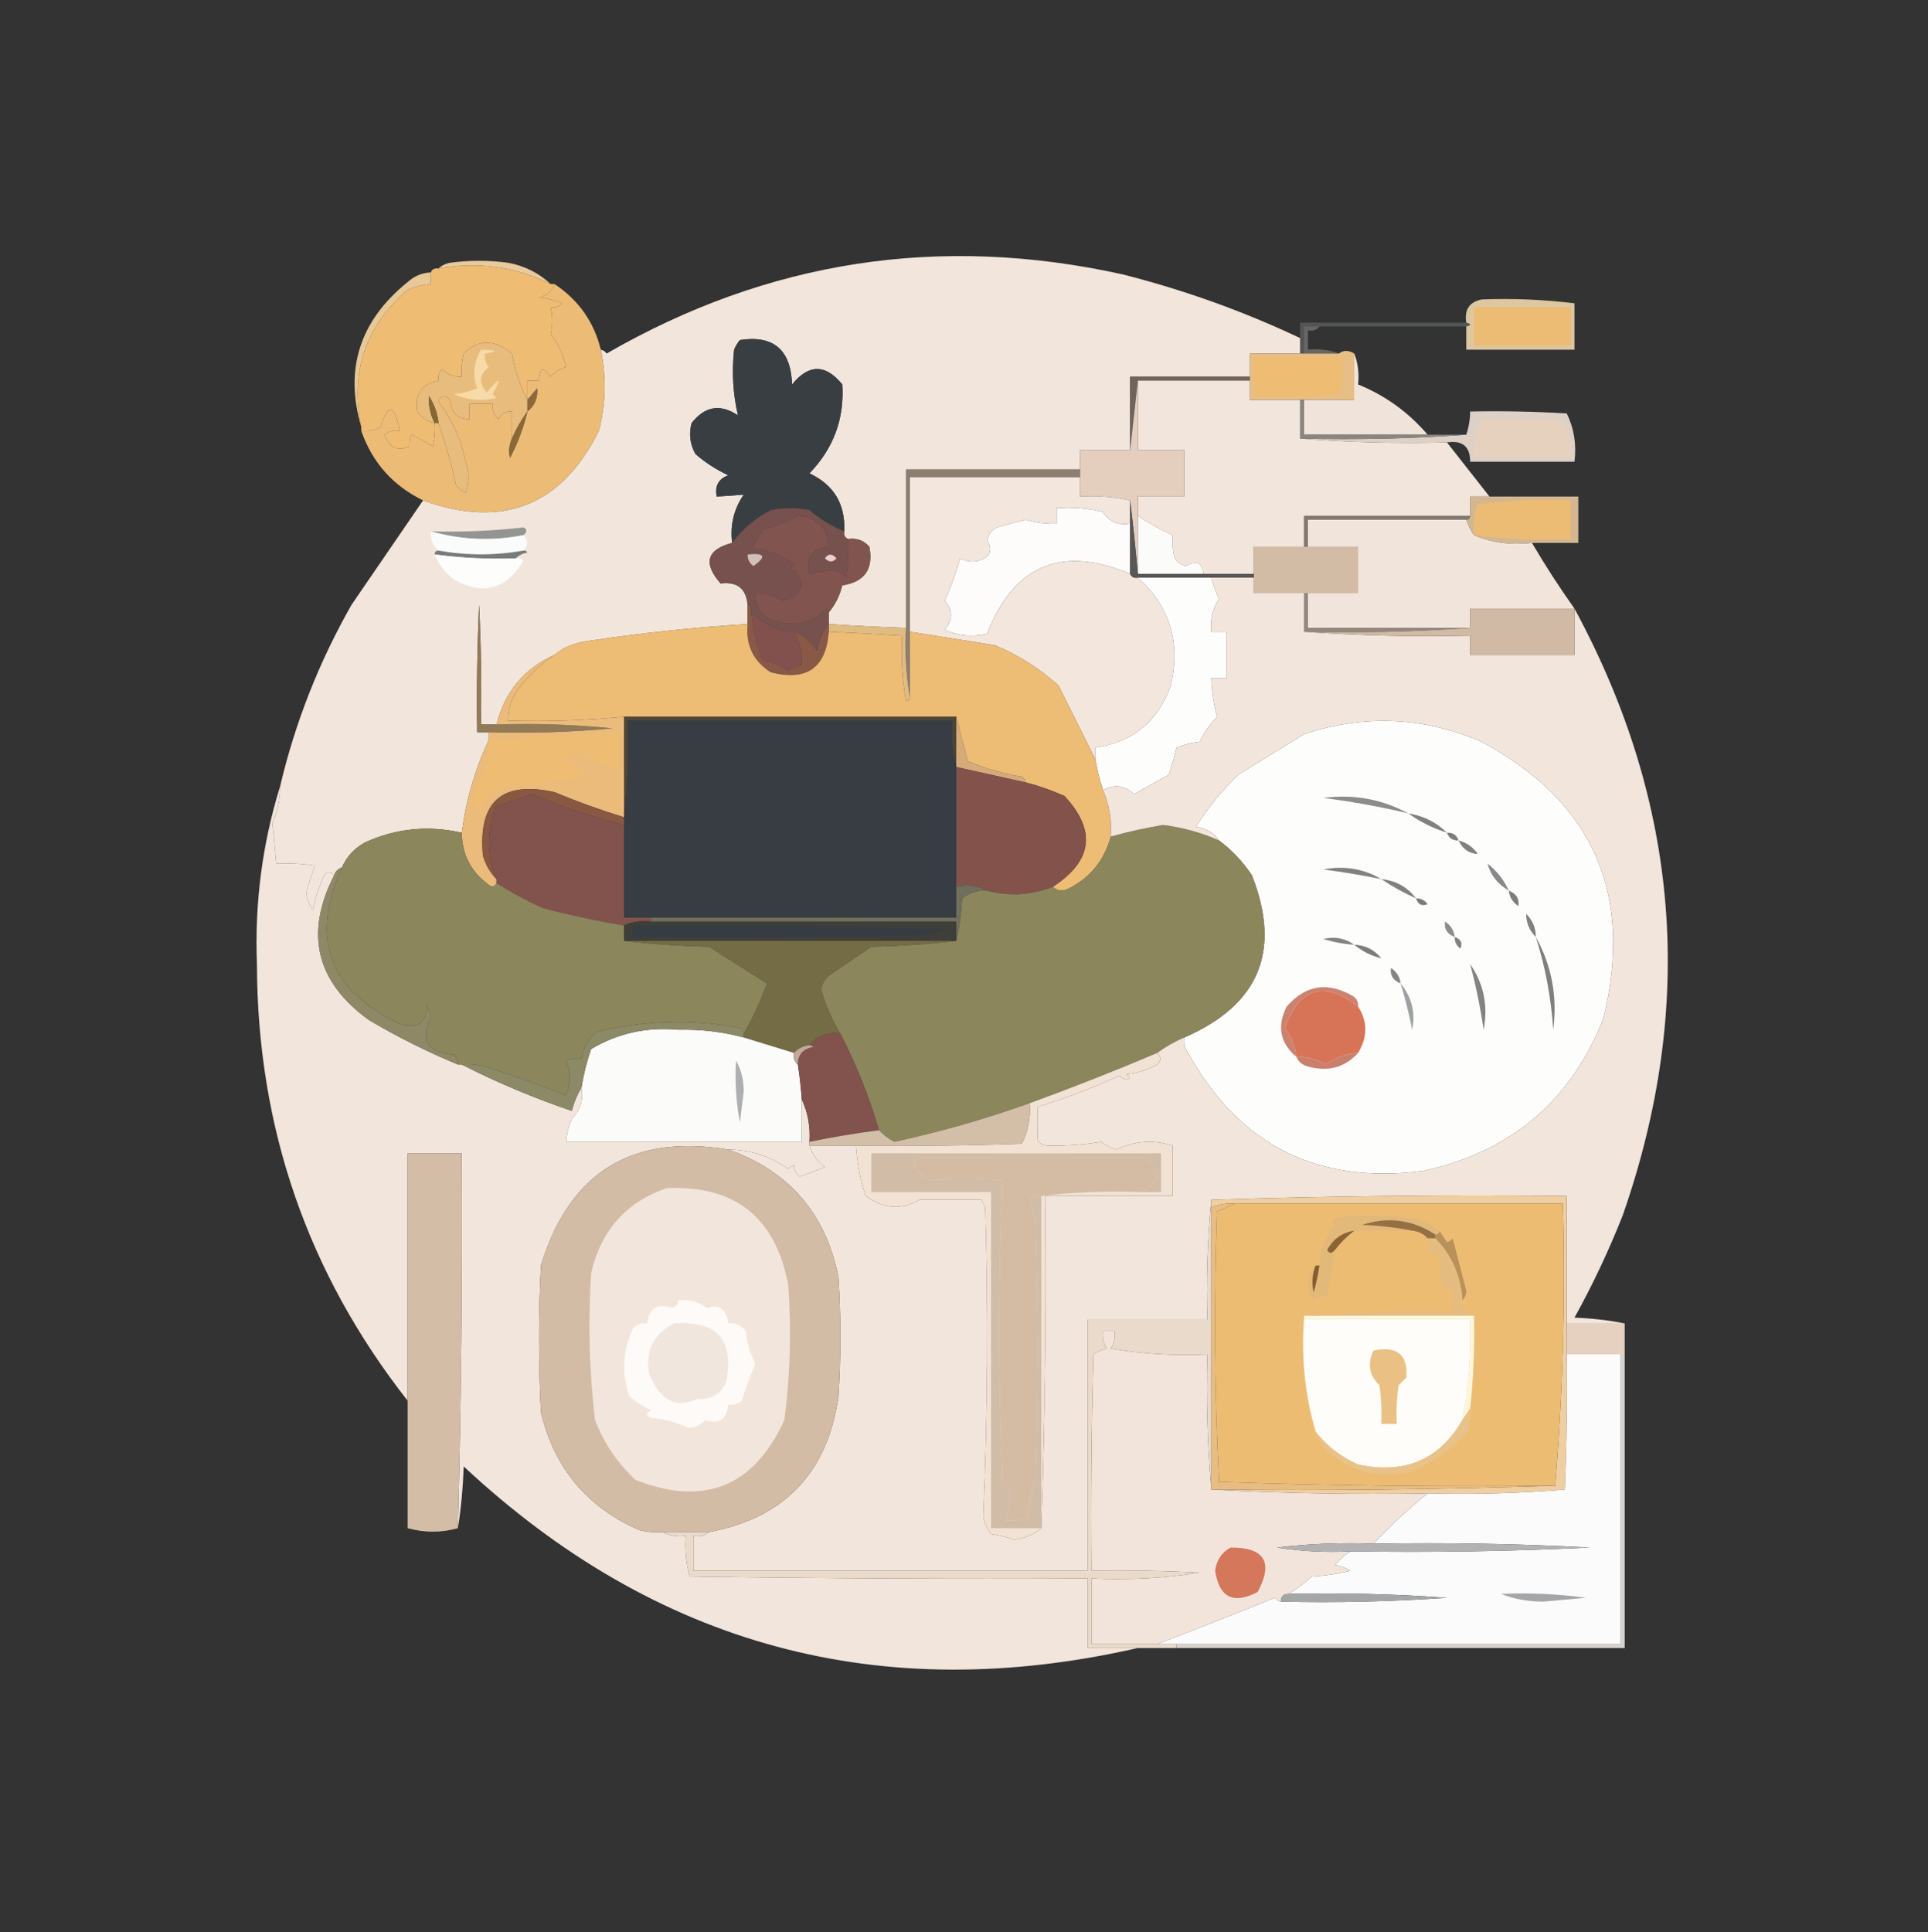 <?xml version="1.0" encoding="UTF-8"?>
<!DOCTYPE svg PUBLIC "-//W3C//DTD SVG 1.1//EN" "http://www.w3.org/Graphics/SVG/1.1/DTD/svg11.dtd">
<svg xmlns="http://www.w3.org/2000/svg" version="1.1" width="499px" height="500px" style="shape-rendering:geometricPrecision; text-rendering:geometricPrecision; image-rendering:optimizeQuality; fill-rule:evenodd; clip-rule:evenodd" xmlns:xlink="http://www.w3.org/1999/xlink">
<rect width="100%" height="100%" fill="#333333" stroke="none"/>
<g><path style="opacity:1" fill="#f2e6dc" d="M 336.5,87.5 C 336.5,88.833 336.5,90.167 336.5,91.5C 332.167,91.5 327.833,91.5 323.5,91.5C 323.5,93.5 323.5,95.5 323.5,97.5C 313.167,97.5 302.833,97.5 292.5,97.5C 292.5,103.833 292.5,110.167 292.5,116.5C 288.167,116.5 283.833,116.5 279.5,116.5C 279.5,118.167 279.5,119.833 279.5,121.5C 264.5,121.5 249.5,121.5 234.5,121.5C 234.5,135.167 234.5,148.833 234.5,162.5C 227.826,162.287 221.159,161.954 214.5,161.5C 214.5,160.5 214.5,159.5 214.5,158.5C 216.163,156.507 217.33,154.174 218,151.5C 223.786,150.598 226.119,147.265 225,141.5C 223.556,139.845 221.722,139.178 219.5,139.5C 218.662,139.158 218.328,138.492 218.5,137.5C 218.83,130.491 215.83,125.491 209.5,122.5C 215.734,116.042 218.567,108.375 218,99.5C 213.667,94.167 209.333,94.167 205,99.5C 204.68,90.501 200.18,86.667 191.5,88C 190.874,88.75 190.374,89.584 190,90.5C 189.379,96.306 189.712,101.973 191,107.5C 186.431,104.439 182.431,105.106 179,109.5C 178.245,112.303 178.578,114.97 180,117.5C 182.564,119.727 185.397,121.561 188.5,123C 185.965,123.928 184.965,125.762 185.5,128.5C 187.915,128.373 190.249,128.207 192.5,128C 189.923,131.752 188.923,135.919 189.5,140.5C 182.914,142.23 181.914,145.73 186.5,151C 190.782,150.468 193.116,152.302 193.5,156.5C 193.5,158.167 193.5,159.833 193.5,161.5C 179.435,162.37 165.435,163.87 151.5,166C 148.325,166.493 145.659,167.66 143.5,169.5C 135.671,173.008 130.671,179.008 128.5,187.5C 127.167,187.5 125.833,187.5 124.5,187.5C 124.666,177.161 124.5,166.828 124,156.5C 123.5,167.495 123.333,178.495 123.5,189.5C 124.5,189.5 125.5,189.5 126.5,189.5C 126.5,190.167 126.5,190.833 126.5,191.5C 122.935,199.087 120.601,207.087 119.5,215.5C 110.844,213.531 102.511,214.365 94.5,218C 91.706,219.535 89.706,221.702 88.5,224.5C 87.5,224.833 86.833,225.5 86.5,226.5C 85.213,225.232 84.213,225.565 83.5,227.5C 82.359,230.062 81.526,232.728 81,235.5C 79.594,233.636 79.094,231.803 79.5,230C 80.167,228 80.833,226 81.5,224C 78.183,223.502 74.85,223.335 71.5,223.5C 71.23,220.004 70.896,216.504 70.5,213C 71.866,210.003 72.533,206.836 72.5,203.5C 76.398,186.977 82.565,171.31 91,156.5C 97.186,147.442 103.353,138.442 109.5,129.5C 130.114,136.935 145.281,130.935 155,111.5C 156.79,104.533 156.956,97.533 155.5,90.5C 156.117,90.611 156.617,90.944 157,91.5C 198.772,67.4 243.272,60.567 290.5,71C 306.405,75.023 321.739,80.523 336.5,87.5 Z"/></g>
<g><path style="opacity:1" fill="#e9ca9c" d="M 142.5,73.5 C 133.392,69.009 123.726,67.676 113.5,69.5C 114.263,68.732 115.263,68.232 116.5,68C 121.5,67.333 126.5,67.333 131.5,68C 135.776,68.805 139.443,70.638 142.5,73.5 Z"/></g>
<g><path style="opacity:1" fill="#eebc73" d="M 142.5,73.5 C 142.833,73.5 143.167,73.5 143.5,73.5C 142.878,75.335 141.544,76.502 139.5,77C 141.577,77.192 143.577,77.692 145.5,78.5C 144.675,79.386 143.675,79.719 142.5,79.5C 143.072,81.979 143.072,84.313 142.5,86.5C 144.505,89.03 145.839,91.863 146.5,95C 144.924,95.44 143.59,96.273 142.5,97.5C 140.633,94.771 139.633,95.104 139.5,98.5C 138.5,98.5 137.5,98.5 136.5,98.5C 136.5,100.167 136.5,101.833 136.5,103.5C 134.572,99.824 133.238,95.824 132.5,91.5C 127.936,87.749 123.769,87.749 120,91.5C 119.505,93.473 119.338,95.473 119.5,97.5C 117.516,97.617 115.85,96.95 114.5,95.5C 113.614,96.325 113.281,97.325 113.5,98.5C 109.09,99.408 107.257,102.075 108,106.5C 109.129,108.141 110.629,109.141 112.5,109.5C 112.662,111.527 112.495,113.527 112,115.5C 110.247,114.373 108.413,113.373 106.5,112.5C 106.089,113.262 105.923,114.262 106,115.5C 102.894,116.868 100.727,115.868 99.5,112.5C 100.689,111.571 102.022,111.238 103.5,111.5C 102.067,104.626 100.401,104.293 98.5,110.5C 96.955,111.452 95.288,111.785 93.5,111.5C 93.5,111.167 93.5,110.833 93.5,110.5C 90.561,96.232 94.561,84.399 105.5,75C 107.436,74.187 109.436,73.687 111.5,73.5C 111.5,72.5 111.5,71.5 111.5,70.5C 111.842,69.662 112.508,69.328 113.5,69.5C 123.726,67.676 133.392,69.009 142.5,73.5 Z"/></g>
<g><path style="opacity:1" fill="#e8c897" d="M 111.5,70.5 C 111.5,71.5 111.5,72.5 111.5,73.5C 109.436,73.687 107.436,74.187 105.5,75C 94.561,84.399 90.561,96.232 93.5,110.5C 89.109,95.499 93.109,82.999 105.5,73C 107.217,71.441 109.217,70.608 111.5,70.5 Z"/></g>
<g><path style="opacity:0.907" fill="#575858" d="M 379.5,83.5 C 380.833,83.833 380.833,84.167 379.5,84.5C 366.833,84.5 354.167,84.5 341.5,84.5C 340.167,84.5 338.833,84.5 337.5,84.5C 337.5,86.833 337.5,89.167 337.5,91.5C 337.167,91.5 336.833,91.5 336.5,91.5C 336.5,90.167 336.5,88.833 336.5,87.5C 336.5,86.167 336.5,84.833 336.5,83.5C 350.833,83.5 365.167,83.5 379.5,83.5 Z"/></g>
<g><path style="opacity:0.308" fill="#dedad2" d="M 341.5,84.5 C 340.791,85.404 339.791,85.737 338.5,85.5C 338.5,87.167 338.5,88.833 338.5,90.5C 341.385,90.194 344.052,90.527 346.5,91.5C 343.5,91.5 340.5,91.5 337.5,91.5C 337.5,89.167 337.5,86.833 337.5,84.5C 338.833,84.5 340.167,84.5 341.5,84.5 Z"/></g>
<g><path style="opacity:0.936" fill="#e9d1a8" d="M 379.5,84.5 C 380.833,84.167 380.833,83.833 379.5,83.5C 378.964,80.135 380.297,78.135 383.5,77.5C 391.435,77.18 399.435,77.514 407.5,78.5C 407.5,82.5 407.5,86.5 407.5,90.5C 398.167,90.5 388.833,90.5 379.5,90.5C 379.5,88.5 379.5,86.5 379.5,84.5 Z"/></g>
<g><path style="opacity:1" fill="#ecbc74" d="M 381.5,79.5 C 389.833,79.5 398.167,79.5 406.5,79.5C 406.5,82.833 406.5,86.167 406.5,89.5C 398.167,89.5 389.833,89.5 381.5,89.5C 381.5,86.167 381.5,82.833 381.5,79.5 Z"/></g>
<g><path style="opacity:1" fill="#393e42" d="M 218.5,137.5 C 215.222,136.191 212.222,134.358 209.5,132C 206.167,131.333 202.833,131.333 199.5,132C 195.348,134.189 192.014,137.022 189.5,140.5C 188.923,135.919 189.923,131.752 192.5,128C 190.249,128.207 187.915,128.373 185.5,128.5C 184.965,125.762 185.965,123.928 188.5,123C 185.397,121.561 182.564,119.727 180,117.5C 178.578,114.97 178.245,112.303 179,109.5C 182.431,105.106 186.431,104.439 191,107.5C 189.712,101.973 189.379,96.306 190,90.5C 190.374,89.584 190.874,88.75 191.5,88C 200.18,86.667 204.68,90.501 205,99.5C 209.333,94.167 213.667,94.167 218,99.5C 218.567,108.375 215.734,116.042 209.5,122.5C 215.83,125.491 218.83,130.491 218.5,137.5 Z"/></g>
<g><path style="opacity:1" fill="#6e645c" d="M 323.5,97.5 C 323.5,97.833 323.5,98.167 323.5,98.5C 313.833,98.5 304.167,98.5 294.5,98.5C 293.833,104.5 293.167,110.5 292.5,116.5C 292.5,110.167 292.5,103.833 292.5,97.5C 302.833,97.5 313.167,97.5 323.5,97.5 Z"/></g>
<g><path style="opacity:1" fill="#e8bc7d" d="M 136.5,103.5 C 136.5,104.5 136.5,105.5 136.5,106.5C 134.9,108.703 133.567,111.036 132.5,113.5C 132.5,111.167 132.5,108.833 132.5,106.5C 130.876,106.36 129.71,107.027 129,108.5C 127.812,107.437 127.312,106.103 127.5,104.5C 125.5,104.5 123.5,104.5 121.5,104.5C 121.5,105.833 121.5,107.167 121.5,108.5C 118.365,108.452 116.698,106.785 116.5,103.5C 115.137,102.121 114.137,102.287 113.5,104C 117.039,108.582 119.373,113.748 120.5,119.5C 121.454,122.221 121.454,124.888 120.5,127.5C 119.522,127.023 118.689,126.357 118,125.5C 116.802,120.073 115.302,114.74 113.5,109.5C 113.245,106.984 112.411,104.65 111,102.5C 110.865,104.922 111.365,107.255 112.5,109.5C 110.629,109.141 109.129,108.141 108,106.5C 107.257,102.075 109.09,99.408 113.5,98.5C 113.281,97.325 113.614,96.325 114.5,95.5C 115.85,96.95 117.516,97.617 119.5,97.5C 119.338,95.473 119.505,93.473 120,91.5C 123.769,87.749 127.936,87.749 132.5,91.5C 133.238,95.824 134.572,99.824 136.5,103.5 Z"/></g>
<g><path style="opacity:1" fill="#f6daa7" d="M 124.5,90.5 C 128.838,90.622 129.172,90.955 125.5,91.5C 125.33,92.822 125.663,93.989 126.5,95C 124.018,96.955 123.852,99.121 126,101.5C 129.508,97.389 130.008,97.555 127.5,102C 127.833,102.333 128.167,102.667 128.5,103C 124.638,103.913 120.972,103.58 117.5,102C 119.577,101.808 121.577,101.308 123.5,100.5C 122.26,97.026 122.593,93.693 124.5,90.5 Z"/></g>
<g><path style="opacity:0.995" fill="#f1e5db" d="M 350.5,91.5 C 351.473,93.948 351.806,96.615 351.5,99.5C 358.522,102.351 364.522,106.684 369.5,112.5C 358.833,112.5 348.167,112.5 337.5,112.5C 337.5,109.5 337.5,106.5 337.5,103.5C 341.833,103.5 346.167,103.5 350.5,103.5C 350.5,99.5 350.5,95.5 350.5,91.5 Z"/></g>
<g><path style="opacity:1" fill="#f2e6dc" d="M 294.5,98.5 C 304.167,98.5 313.833,98.5 323.5,98.5C 323.5,100.167 323.5,101.833 323.5,103.5C 327.833,103.5 332.167,103.5 336.5,103.5C 336.5,106.833 336.5,110.167 336.5,113.5C 348.989,114.495 361.656,114.829 374.5,114.5C 378.174,119.172 381.84,123.839 385.5,128.5C 383.833,128.5 382.167,128.5 380.5,128.5C 380.5,130.167 380.5,131.833 380.5,133.5C 366.167,133.5 351.833,133.5 337.5,133.5C 337.5,136.167 337.5,138.833 337.5,141.5C 333.167,141.5 328.833,141.5 324.5,141.5C 324.5,143.833 324.5,146.167 324.5,148.5C 320.167,148.5 315.833,148.5 311.5,148.5C 311.061,145.531 309.561,144.864 307,146.5C 305.739,146.241 304.739,145.574 304,144.5C 303.505,142.527 303.338,140.527 303.5,138.5C 300.386,137.108 297.386,135.442 294.5,133.5C 294.5,131.833 294.5,130.167 294.5,128.5C 298.5,128.5 302.5,128.5 306.5,128.5C 306.5,124.5 306.5,120.5 306.5,116.5C 302.5,116.5 298.5,116.5 294.5,116.5C 294.5,110.5 294.5,104.5 294.5,98.5 Z"/></g>
<g><path style="opacity:1" fill="#e6be86" d="M 350.5,91.5 C 350.5,95.5 350.5,99.5 350.5,103.5C 346.167,103.5 341.833,103.5 337.5,103.5C 337.167,103.5 336.833,103.5 336.5,103.5C 332.167,103.5 327.833,103.5 323.5,103.5C 323.5,101.833 323.5,100.167 323.5,98.5C 323.5,98.167 323.5,97.833 323.5,97.5C 323.5,95.5 323.5,93.5 323.5,91.5C 327.833,91.5 332.167,91.5 336.5,91.5C 336.833,91.5 337.167,91.5 337.5,91.5C 340.5,91.5 343.5,91.5 346.5,91.5C 347.702,90.595 349.036,90.595 350.5,91.5 Z"/></g>
<g><path style="opacity:1" fill="#eebc73" d="M 324.5,92.5 C 332.167,92.5 339.833,92.5 347.5,92.5C 347.784,95.777 347.451,98.943 346.5,102C 339.174,102.5 331.841,102.666 324.5,102.5C 324.5,99.167 324.5,95.833 324.5,92.5 Z"/></g>
<g><path style="opacity:1" fill="#876833" d="M 113.5,109.5 C 113.167,109.5 112.833,109.5 112.5,109.5C 111.365,107.255 110.865,104.922 111,102.5C 112.411,104.65 113.245,106.984 113.5,109.5 Z"/></g>
<g><path style="opacity:0.991" fill="#dfd3c9" d="M 374.5,114.5 C 361.656,114.829 348.989,114.495 336.5,113.5C 351.579,113.832 365.913,113.499 379.5,112.5C 380.15,110.565 380.483,108.565 380.5,106.5C 388.84,106.334 397.173,106.5 405.5,107C 407.389,110.836 408.055,115.003 407.5,119.5C 398.5,119.5 389.5,119.5 380.5,119.5C 380.512,115.554 378.512,113.887 374.5,114.5 Z"/></g>
<g><path style="opacity:1" fill="#e6d0be" d="M 383.5,108.5 C 390.508,108.334 397.508,108.5 404.5,109C 406.344,111.804 407.011,114.97 406.5,118.5C 398.167,118.5 389.833,118.5 381.5,118.5C 381.155,114.885 381.822,111.552 383.5,108.5 Z"/></g>
<g><path style="opacity:1" fill="#8b8580" d="M 336.5,103.5 C 336.833,103.5 337.167,103.5 337.5,103.5C 337.5,106.5 337.5,109.5 337.5,112.5C 348.167,112.5 358.833,112.5 369.5,112.5C 372.833,112.5 376.167,112.5 379.5,112.5C 365.913,113.499 351.579,113.832 336.5,113.5C 336.5,110.167 336.5,106.833 336.5,103.5 Z"/></g>
<g><path style="opacity:1" fill="#e4cfbf" d="M 294.5,98.5 C 294.5,104.5 294.5,110.5 294.5,116.5C 298.5,116.5 302.5,116.5 306.5,116.5C 306.5,120.5 306.5,124.5 306.5,128.5C 302.5,128.5 298.5,128.5 294.5,128.5C 294.5,130.167 294.5,131.833 294.5,133.5C 294.5,138.5 294.5,143.5 294.5,148.5C 293.869,141.593 293.203,135.26 292.5,129.5C 288.265,128.564 283.931,128.231 279.5,128.5C 279.5,126.833 279.5,125.167 279.5,123.5C 279.5,122.833 279.5,122.167 279.5,121.5C 279.5,119.833 279.5,118.167 279.5,116.5C 283.833,116.5 288.167,116.5 292.5,116.5C 293.167,110.5 293.833,104.5 294.5,98.5 Z"/></g>
<g><path style="opacity:1" fill="#8c7e71" d="M 279.5,121.5 C 279.5,122.167 279.5,122.833 279.5,123.5C 264.833,123.5 250.167,123.5 235.5,123.5C 235.5,136.833 235.5,150.167 235.5,163.5C 235.5,169.167 235.5,174.833 235.5,180.5C 234.51,174.69 234.177,168.69 234.5,162.5C 234.5,148.833 234.5,135.167 234.5,121.5C 249.5,121.5 264.5,121.5 279.5,121.5 Z"/></g>
<g><path style="opacity:1" fill="#ecbc77" d="M 143.5,73.5 C 149.726,77.627 153.726,83.293 155.5,90.5C 156.956,97.533 156.79,104.533 155,111.5C 145.281,130.935 130.114,136.935 109.5,129.5C 101.689,125.69 96.356,119.69 93.5,111.5C 95.288,111.785 96.955,111.452 98.5,110.5C 100.401,104.293 102.067,104.626 103.5,111.5C 102.022,111.238 100.689,111.571 99.5,112.5C 100.727,115.868 102.894,116.868 106,115.5C 105.923,114.262 106.089,113.262 106.5,112.5C 108.413,113.373 110.247,114.373 112,115.5C 112.495,113.527 112.662,111.527 112.5,109.5C 112.833,109.5 113.167,109.5 113.5,109.5C 115.302,114.74 116.802,120.073 118,125.5C 118.689,126.357 119.522,127.023 120.5,127.5C 121.454,124.888 121.454,122.221 120.5,119.5C 119.373,113.748 117.039,108.582 113.5,104C 114.137,102.287 115.137,102.121 116.5,103.5C 116.698,106.785 118.365,108.452 121.5,108.5C 121.5,107.167 121.5,105.833 121.5,104.5C 123.5,104.5 125.5,104.5 127.5,104.5C 127.312,106.103 127.812,107.437 129,108.5C 129.71,107.027 130.876,106.36 132.5,106.5C 132.5,108.833 132.5,111.167 132.5,113.5C 131.782,115.137 131.616,116.803 132,118.5C 134.002,114.658 135.502,110.658 136.5,106.5C 138.404,104.956 139.238,102.956 139,100.5C 138.148,101.571 137.315,102.571 136.5,103.5C 136.5,101.833 136.5,100.167 136.5,98.5C 137.5,98.5 138.5,98.5 139.5,98.5C 139.633,95.104 140.633,94.771 142.5,97.5C 143.59,96.273 144.924,95.44 146.5,95C 145.839,91.863 144.505,89.03 142.5,86.5C 143.072,84.313 143.072,81.979 142.5,79.5C 143.675,79.719 144.675,79.386 145.5,78.5C 143.577,77.692 141.577,77.192 139.5,77C 141.544,76.502 142.878,75.335 143.5,73.5 Z"/></g>
<g><path style="opacity:1" fill="#8a6937" d="M 136.5,106.5 C 135.502,110.658 134.002,114.658 132,118.5C 131.616,116.803 131.782,115.137 132.5,113.5C 133.567,111.036 134.9,108.703 136.5,106.5 Z"/></g>
<g><path style="opacity:1" fill="#8f673a" d="M 136.5,106.5 C 136.5,105.5 136.5,104.5 136.5,103.5C 137.315,102.571 138.148,101.571 139,100.5C 139.238,102.956 138.404,104.956 136.5,106.5 Z"/></g>
<g><path style="opacity:1" fill="#fdfcfb" d="M 292.5,135.5 C 292.5,139.833 292.5,144.167 292.5,148.5C 274.712,141.068 262.379,146.235 255.5,164C 251.638,164.913 247.972,164.58 244.5,163C 246.697,160.352 246.697,157.852 244.5,155.5C 246.132,151.91 247.466,148.243 248.5,144.5C 250.968,145.75 253.301,145.583 255.5,144C 256.573,142.75 256.573,141.416 255.5,140C 255.725,138.379 256.558,137.212 258,136.5C 260.478,135.755 262.978,135.089 265.5,134.5C 268.115,135.269 270.781,135.603 273.5,135.5C 273.5,134.167 273.5,132.833 273.5,131.5C 277.555,131.176 281.555,131.509 285.5,132.5C 287.063,135.029 289.396,136.029 292.5,135.5 Z"/></g>
<g><path style="opacity:1" fill="#817871" d="M 380.5,133.5 C 380.5,134.167 380.167,134.5 379.5,134.5C 365.833,134.5 352.167,134.5 338.5,134.5C 338.5,136.833 338.5,139.167 338.5,141.5C 338.167,141.5 337.833,141.5 337.5,141.5C 337.5,138.833 337.5,136.167 337.5,133.5C 351.833,133.5 366.167,133.5 380.5,133.5 Z"/></g>
<g><path style="opacity:1" fill="#fbfbfa" d="M 294.5,133.5 C 297.386,135.442 300.386,137.108 303.5,138.5C 303.338,140.527 303.505,142.527 304,144.5C 304.739,145.574 305.739,146.241 307,146.5C 309.561,144.864 311.061,145.531 311.5,148.5C 305.833,148.5 300.167,148.5 294.5,148.5C 294.5,143.5 294.5,138.5 294.5,133.5 Z"/></g>
<g><path style="opacity:1" fill="#f1e5db" d="M 379.5,134.5 C 379.989,135.995 380.655,137.329 381.5,138.5C 386.056,140.442 391.056,141.108 396.5,140.5C 399.907,146.309 403.574,151.975 407.5,157.5C 398.5,157.5 389.5,157.5 380.5,157.5C 380.5,159.167 380.5,160.833 380.5,162.5C 366.5,162.5 352.5,162.5 338.5,162.5C 338.5,159.5 338.5,156.5 338.5,153.5C 342.833,153.5 347.167,153.5 351.5,153.5C 351.5,149.5 351.5,145.5 351.5,141.5C 347.167,141.5 342.833,141.5 338.5,141.5C 338.5,139.167 338.5,136.833 338.5,134.5C 352.167,134.5 365.833,134.5 379.5,134.5 Z"/></g>
<g><path style="opacity:1" fill="#949592" d="M 111.5,137.5 C 119.331,137.741 127.331,137.407 135.5,136.5C 136.463,136.97 136.463,137.637 135.5,138.5C 127.378,140.093 119.378,139.76 111.5,137.5 Z"/></g>
<g><path style="opacity:1" fill="#fafbfb" d="M 111.5,137.5 C 119.378,139.76 127.378,140.093 135.5,138.5C 136.686,139.705 136.686,141.039 135.5,142.5C 128.159,143.79 120.826,143.79 113.5,142.5C 112.032,141.221 111.365,139.554 111.5,137.5 Z"/></g>
<g><path style="opacity:1" fill="#76514d" d="M 218.5,137.5 C 218.328,138.492 218.662,139.158 219.5,139.5C 219.665,142.85 219.498,146.183 219,149.5C 218.161,148.376 216.994,147.709 215.5,147.5C 213.488,147.84 211.488,148.173 209.5,148.5C 208.483,144.211 210.15,141.878 214.5,141.5C 214.171,136.505 211.505,133.838 206.5,133.5C 203.679,135.122 200.679,136.289 197.5,137C 196.5,138.667 195.5,140.333 194.5,142C 198.674,142.233 202.341,143.566 205.5,146C 204.167,147.84 204.334,148.34 206,147.5C 208.55,151.763 207.383,154.43 202.5,155.5C 200.354,154.106 198.021,153.44 195.5,153.5C 195.43,157.601 197.43,160.101 201.5,161C 206.382,162.213 210.548,161.046 214,157.5C 214.399,157.728 214.565,158.062 214.5,158.5C 214.5,159.5 214.5,160.5 214.5,161.5C 212.938,163.372 211.938,165.705 211.5,168.5C 210.095,166.093 208.095,164.426 205.5,163.5C 201.199,163.182 197.532,161.515 194.5,158.5C 194.672,157.508 194.338,156.842 193.5,156.5C 193.116,152.302 190.782,150.468 186.5,151C 181.914,145.73 182.914,142.23 189.5,140.5C 192.014,137.022 195.348,134.189 199.5,132C 202.833,131.333 206.167,131.333 209.5,132C 212.222,134.358 215.222,136.191 218.5,137.5 Z"/></g>
<g><path style="opacity:0.908" fill="#e4c49a" d="M 385.5,128.5 C 393.167,128.5 400.833,128.5 408.5,128.5C 408.5,132.5 408.5,136.5 408.5,140.5C 404.5,140.5 400.5,140.5 396.5,140.5C 391.056,141.108 386.056,140.442 381.5,138.5C 380.655,137.329 379.989,135.995 379.5,134.5C 380.167,134.5 380.5,134.167 380.5,133.5C 380.5,131.833 380.5,130.167 380.5,128.5C 382.167,128.5 383.833,128.5 385.5,128.5 Z"/></g>
<g><path style="opacity:1" fill="#edbc74" d="M 381.5,138.5 C 381.274,135.751 381.607,133.084 382.5,130.5C 390.472,129.502 398.472,129.169 406.5,129.5C 406.5,132.833 406.5,136.167 406.5,139.5C 398.082,139.802 389.748,139.469 381.5,138.5 Z"/></g>
<g><path style="opacity:1" fill="#d3bca5" d="M 337.5,141.5 C 337.833,141.5 338.167,141.5 338.5,141.5C 342.833,141.5 347.167,141.5 351.5,141.5C 351.5,145.5 351.5,149.5 351.5,153.5C 347.167,153.5 342.833,153.5 338.5,153.5C 338.167,153.5 337.833,153.5 337.5,153.5C 333.167,153.5 328.833,153.5 324.5,153.5C 324.5,152.167 324.5,150.833 324.5,149.5C 324.5,149.167 324.5,148.833 324.5,148.5C 324.5,146.167 324.5,143.833 324.5,141.5C 328.833,141.5 333.167,141.5 337.5,141.5 Z"/></g>
<g><path style="opacity:1" fill="#787a7c" d="M 112.5,143.5 C 112.5,142.833 112.833,142.5 113.5,142.5C 120.826,143.79 128.159,143.79 135.5,142.5C 135.938,142.435 136.272,142.601 136.5,143C 135.263,143.232 134.263,143.732 133.5,144.5C 126.443,144.76 119.443,144.427 112.5,143.5 Z"/></g>
<g><path style="opacity:1" fill="#d2bebb" d="M 193.5,143.5 C 197.97,143.03 198.47,144.03 195,146.5C 193.961,145.756 193.461,144.756 193.5,143.5 Z"/></g>
<g><path style="opacity:1" fill="#fdfdfc" d="M 112.5,143.5 C 119.443,144.427 126.443,144.76 133.5,144.5C 134.239,144.369 134.906,144.536 135.5,145C 131.118,152.525 125.118,154.192 117.5,150C 115.21,148.223 113.543,146.056 112.5,143.5 Z"/></g>
<g><path style="opacity:1" fill="#f2e6dd" d="M 279.5,123.5 C 279.5,125.167 279.5,126.833 279.5,128.5C 283.931,128.231 288.265,128.564 292.5,129.5C 292.5,131.5 292.5,133.5 292.5,135.5C 289.396,136.029 287.063,135.029 285.5,132.5C 281.555,131.509 277.555,131.176 273.5,131.5C 273.5,132.833 273.5,134.167 273.5,135.5C 270.781,135.603 268.115,135.269 265.5,134.5C 262.978,135.089 260.478,135.755 258,136.5C 256.558,137.212 255.725,138.379 255.5,140C 256.573,141.416 256.573,142.75 255.5,144C 253.301,145.583 250.968,145.75 248.5,144.5C 247.466,148.243 246.132,151.91 244.5,155.5C 246.697,157.852 246.697,160.352 244.5,163C 247.972,164.58 251.638,164.913 255.5,164C 262.379,146.235 274.712,141.068 292.5,148.5C 292.842,149.338 293.508,149.672 294.5,149.5C 302.816,156.961 305.649,166.294 303,177.5C 299.686,186.738 293.186,192.071 283.5,193.5C 283.5,194.5 283.5,195.5 283.5,196.5C 280.379,190.259 277.213,183.925 274,177.5C 269.196,173.095 263.696,169.595 257.5,167C 250.142,165.831 242.809,164.664 235.5,163.5C 235.5,150.167 235.5,136.833 235.5,123.5C 250.167,123.5 264.833,123.5 279.5,123.5 Z"/></g>
<g><path style="opacity:1" fill="#595756" d="M 294.5,148.5 C 300.167,148.5 305.833,148.5 311.5,148.5C 315.833,148.5 320.167,148.5 324.5,148.5C 324.5,148.833 324.5,149.167 324.5,149.5C 320.833,149.5 317.167,149.5 313.5,149.5C 307.167,149.5 300.833,149.5 294.5,149.5C 293.508,149.672 292.842,149.338 292.5,148.5C 292.5,144.167 292.5,139.833 292.5,135.5C 292.5,133.5 292.5,131.5 292.5,129.5C 293.203,135.26 293.869,141.593 294.5,148.5 Z"/></g>
<g><path style="opacity:1" fill="#fdfdfb" d="M 294.5,149.5 C 300.833,149.5 307.167,149.5 313.5,149.5C 314.014,151.366 314.68,153.2 315.5,155C 313.823,157.547 313.156,160.38 313.5,163.5C 314.833,163.5 316.167,163.5 317.5,163.5C 317.5,167.5 317.5,171.5 317.5,175.5C 316.167,175.5 314.833,175.5 313.5,175.5C 313.63,178.992 314.13,182.325 315,185.5C 313.13,187.405 311.63,189.572 310.5,192C 308.423,192.192 306.423,192.692 304.5,193.5C 303.94,195.854 303.273,198.187 302.5,200.5C 299.494,202.176 296.494,203.843 293.5,205.5C 291.056,203.238 288.389,202.904 285.5,204.5C 284.629,201.888 283.963,199.221 283.5,196.5C 283.5,195.5 283.5,194.5 283.5,193.5C 293.186,192.071 299.686,186.738 303,177.5C 305.649,166.294 302.816,156.961 294.5,149.5 Z"/></g>
<g><path style="opacity:1" fill="#82544f" d="M 219.5,139.5 C 221.722,139.178 223.556,139.845 225,141.5C 226.119,147.265 223.786,150.598 218,151.5C 217.33,154.174 216.163,156.507 214.5,158.5C 214.565,158.062 214.399,157.728 214,157.5C 210.548,161.046 206.382,162.213 201.5,161C 197.43,160.101 195.43,157.601 195.5,153.5C 198.021,153.44 200.354,154.106 202.5,155.5C 207.383,154.43 208.55,151.763 206,147.5C 204.334,148.34 204.167,147.84 205.5,146C 202.341,143.566 198.674,142.233 194.5,142C 195.5,140.333 196.5,138.667 197.5,137C 200.679,136.289 203.679,135.122 206.5,133.5C 211.505,133.838 214.171,136.505 214.5,141.5C 210.15,141.878 208.483,144.211 209.5,148.5C 211.488,148.173 213.488,147.84 215.5,147.5C 216.994,147.709 218.161,148.376 219,149.5C 219.498,146.183 219.665,142.85 219.5,139.5 Z"/></g>
<g><path style="opacity:1" fill="#eacfd3" d="M 213.5,144.5 C 214.386,143.224 215.386,143.224 216.5,144.5C 215.575,145.562 214.575,145.562 213.5,144.5 Z"/></g>
<g><path style="opacity:1" fill="#938880" d="M 337.5,153.5 C 337.833,153.5 338.167,153.5 338.5,153.5C 338.5,156.5 338.5,159.5 338.5,162.5C 352.5,162.5 366.5,162.5 380.5,162.5C 366.343,163.496 352.01,163.829 337.5,163.5C 337.5,160.167 337.5,156.833 337.5,153.5 Z"/></g>
<g><path style="opacity:1" fill="#e0bb82" d="M 214.5,161.5 C 221.159,161.954 227.826,162.287 234.5,162.5C 234.177,168.69 234.51,174.69 235.5,180.5C 235.44,181.043 235.107,181.376 234.5,181.5C 233.505,175.872 233.171,170.206 233.5,164.5C 227.171,164.1 220.838,163.767 214.5,163.5C 214.5,162.833 214.5,162.167 214.5,161.5 Z"/></g>
<g><path style="opacity:1" fill="#83514d" d="M 194.5,158.5 C 197.532,161.515 201.199,163.182 205.5,163.5C 207.052,166.334 207.719,169.168 207.5,172C 206.391,172.638 205.225,173.138 204,173.5C 202.073,172.139 199.906,171.306 197.5,171C 195.811,167.038 194.811,162.872 194.5,158.5 Z"/></g>
<g><path style="opacity:1" fill="#895846" d="M 193.5,156.5 C 194.338,156.842 194.672,157.508 194.5,158.5C 194.811,162.872 195.811,167.038 197.5,171C 199.906,171.306 202.073,172.139 204,173.5C 205.225,173.138 206.391,172.638 207.5,172C 207.719,169.168 207.052,166.334 205.5,163.5C 208.095,164.426 210.095,166.093 211.5,168.5C 211.938,165.705 212.938,163.372 214.5,161.5C 214.5,162.167 214.5,162.833 214.5,163.5C 213.807,172.863 208.807,176.363 199.5,174C 194.975,171.115 192.975,166.948 193.5,161.5C 193.5,159.833 193.5,158.167 193.5,156.5 Z"/></g>
<g><path style="opacity:1" fill="#edbc75" d="M 193.5,161.5 C 192.975,166.948 194.975,171.115 199.5,174C 208.807,176.363 213.807,172.863 214.5,163.5C 220.838,163.767 227.171,164.1 233.5,164.5C 233.171,170.206 233.505,175.872 234.5,181.5C 235.107,181.376 235.44,181.043 235.5,180.5C 235.5,174.833 235.5,169.167 235.5,163.5C 242.809,164.664 250.142,165.831 257.5,167C 263.696,169.595 269.196,173.095 274,177.5C 277.213,183.925 280.379,190.259 283.5,196.5C 283.963,199.221 284.629,201.888 285.5,204.5C 287.143,208.3 287.81,212.3 287.5,216.5C 285.843,222.652 282.177,227.152 276.5,230C 274.934,230.765 273.601,230.598 272.5,229.5C 282.808,222.773 283.808,214.939 275.5,206C 272.15,204.514 268.816,203.347 265.5,202.5C 265.389,201.883 265.056,201.383 264.5,201C 259.656,200.242 254.989,198.909 250.5,197C 249.439,193.083 248.439,189.249 247.5,185.5C 218.833,185.5 190.167,185.5 161.5,185.5C 151.552,186.45 141.552,186.784 131.5,186.5C 131.46,183.575 132.293,180.909 134,178.5C 136.679,174.924 139.846,171.924 143.5,169.5C 145.659,167.66 148.325,166.493 151.5,166C 165.435,163.87 179.435,162.37 193.5,161.5 Z"/></g>
<g><path style="opacity:1" fill="#4e4635" d="M 161.5,185.5 C 190.167,185.5 218.833,185.5 247.5,185.5C 247.5,189.833 247.5,194.167 247.5,198.5C 246.517,194.702 246.183,190.702 246.5,186.5C 218.5,186.5 190.5,186.5 162.5,186.5C 162.826,195.017 162.493,203.35 161.5,211.5C 161.5,202.833 161.5,194.167 161.5,185.5 Z"/></g>
<g><path style="opacity:1" fill="#fdfdfc" d="M 306.5,268.5 C 325.871,260.096 331.704,246.096 324,226.5C 321.638,222.973 318.804,219.973 315.5,217.5C 314.152,215.52 312.152,214.353 309.5,214C 312.599,209.065 316.266,204.565 320.5,200.5C 326.143,197.009 331.81,193.509 337.5,190C 353.147,184.833 368.48,185.5 383.5,192C 412.33,207.512 422.83,231.345 415,263.5C 406.63,284.857 391.13,298.023 368.5,303C 341.116,306.612 320.783,296.445 307.5,272.5C 306.571,271.311 306.238,269.978 306.5,268.5 Z"/></g>
<g><path style="opacity:1" fill="#927a56" d="M 128.5,187.5 C 138.522,187.168 148.522,187.501 158.5,188.5C 147.854,189.499 137.187,189.832 126.5,189.5C 125.5,189.5 124.5,189.5 123.5,189.5C 123.333,178.495 123.5,167.495 124,156.5C 124.5,166.828 124.666,177.161 124.5,187.5C 125.833,187.5 127.167,187.5 128.5,187.5 Z"/></g>
<g><path style="opacity:1" fill="#373d43" d="M 247.5,198.5 C 247.5,208.833 247.5,219.167 247.5,229.5C 247.5,232.167 247.5,234.833 247.5,237.5C 221.167,237.5 194.833,237.5 168.5,237.5C 166.167,237.5 163.833,237.5 161.5,237.5C 161.5,229.5 161.5,221.5 161.5,213.5C 161.5,212.833 161.5,212.167 161.5,211.5C 162.493,203.35 162.826,195.017 162.5,186.5C 190.5,186.5 218.5,186.5 246.5,186.5C 246.183,190.702 246.517,194.702 247.5,198.5 Z"/></g>
<g><path style="opacity:1" fill="#d5ab7a" d="M 247.5,185.5 C 248.439,189.249 249.439,193.083 250.5,197C 254.989,198.909 259.656,200.242 264.5,201C 265.056,201.383 265.389,201.883 265.5,202.5C 259.506,201.168 253.506,199.835 247.5,198.5C 247.5,194.167 247.5,189.833 247.5,185.5 Z"/></g>
<g><path style="opacity:1" fill="#ebbb7b" d="M 143.5,169.5 C 139.846,171.924 136.679,174.924 134,178.5C 132.293,180.909 131.46,183.575 131.5,186.5C 141.552,186.784 151.552,186.45 161.5,185.5C 161.5,194.167 161.5,202.833 161.5,211.5C 155.429,209.636 149.429,207.469 143.5,205C 129.845,201.985 123.678,207.485 125,221.5C 125.716,223.879 126.883,225.879 128.5,227.5C 128.5,227.833 128.5,228.167 128.5,228.5C 128.103,229.525 127.437,229.692 126.5,229C 121.904,225.64 119.571,221.14 119.5,215.5C 120.601,207.087 122.935,199.087 126.5,191.5C 126.5,190.833 126.5,190.167 126.5,189.5C 137.187,189.832 147.854,189.499 158.5,188.5C 148.522,187.501 138.522,187.168 128.5,187.5C 130.671,179.008 135.671,173.008 143.5,169.5 Z"/></g>
<g><path style="opacity:1" fill="#eebc72" d="M 126.5,191.5 C 137.698,190.865 148.864,190.199 160,189.5C 160.498,192.482 160.665,195.482 160.5,198.5C 156.535,198.304 153.035,196.97 150,194.5C 148.601,195.227 147.101,195.727 145.5,196C 147.909,197.201 149.909,198.867 151.5,201C 146.412,202.194 139.746,202.86 131.5,203C 130,204.115 128.333,204.948 126.5,205.5C 123.108,212.401 121.942,212.068 123,204.5C 125.354,200.467 126.52,196.134 126.5,191.5 Z"/></g>
<g><path style="opacity:1" fill="#895840" d="M 161.5,211.5 C 161.5,212.167 161.5,212.833 161.5,213.5C 153.287,211.389 145.287,208.723 137.5,205.5C 134.623,206.767 131.623,207.767 128.5,208.5C 125.885,214.757 125.885,221.091 128.5,227.5C 126.883,225.879 125.716,223.879 125,221.5C 123.678,207.485 129.845,201.985 143.5,205C 149.429,207.469 155.429,209.636 161.5,211.5 Z"/></g>
<g><path style="opacity:1" fill="#82524b" d="M 247.5,198.5 C 253.506,199.835 259.506,201.168 265.5,202.5C 268.816,203.347 272.15,204.514 275.5,206C 283.808,214.939 282.808,222.773 272.5,229.5C 266.864,231.689 261.198,232.023 255.5,230.5C 252.936,229.118 250.269,228.785 247.5,229.5C 247.5,219.167 247.5,208.833 247.5,198.5 Z"/></g>
<g><path style="opacity:1" fill="#82524c" d="M 161.5,213.5 C 161.5,221.5 161.5,229.5 161.5,237.5C 163.833,237.5 166.167,237.5 168.5,237.5C 168.5,237.833 168.5,238.167 168.5,238.5C 165.941,238.198 163.607,238.532 161.5,239.5C 154.455,238.324 147.455,236.824 140.5,235C 136.298,233.108 132.298,230.941 128.5,228.5C 128.5,228.167 128.5,227.833 128.5,227.5C 125.885,221.091 125.885,214.757 128.5,208.5C 131.623,207.767 134.623,206.767 137.5,205.5C 145.287,208.723 153.287,211.389 161.5,213.5 Z"/></g>
<g><path style="opacity:1" fill="#f2e6dc" d="M 72.5,203.5 C 72.533,206.836 71.866,210.003 70.5,213C 70.896,216.504 71.23,220.004 71.5,223.5C 74.85,223.335 78.183,223.502 81.5,224C 80.833,226 80.167,228 79.5,230C 79.094,231.803 79.594,233.636 81,235.5C 81.526,232.728 82.359,230.062 83.5,227.5C 84.213,225.565 85.213,225.232 86.5,226.5C 78.799,241.595 81.799,254.095 95.5,264C 102.91,268.372 110.577,272.205 118.5,275.5C 118.833,275.5 119.167,275.5 119.5,275.5C 128.643,280.164 138.143,284.164 148,287.5C 148.566,285.277 149.4,283.277 150.5,281.5C 151.036,284.665 150.203,287.331 148,289.5C 147.187,291.436 146.687,293.436 146.5,295.5C 166.833,295.5 187.167,295.5 207.5,295.5C 207.5,291.833 207.5,288.167 207.5,284.5C 209.082,287.876 209.749,291.542 209.5,295.5C 209.5,295.833 209.5,296.167 209.5,296.5C 210.225,298.785 211.558,300.618 213.5,302C 211.341,302.912 209.175,303.745 207,304.5C 205.796,303.529 205.296,302.529 205.5,301.5C 204.914,301.709 204.414,302.043 204,302.5C 199.36,299.215 194.193,297.548 188.5,297.5C 163.551,293.388 147.385,303.388 140,327.5C 139.333,340.167 139.333,352.833 140,365.5C 143.478,379.969 151.978,390.136 165.5,396C 167.473,396.495 169.473,396.662 171.5,396.5C 173.265,397.461 175.265,397.795 177.5,397.5C 177.211,401.106 177.544,404.606 178.5,408C 212.832,408.5 247.165,408.667 281.5,408.5C 281.5,414.5 281.5,420.5 281.5,426.5C 285.833,426.5 290.167,426.5 294.5,426.5C 228.001,441.667 169.834,426.001 120,379.5C 119.827,385.016 119.327,390.349 118.5,395.5C 119.358,363.175 119.692,330.842 119.5,298.5C 114.833,298.5 110.167,298.5 105.5,298.5C 105.5,319.833 105.5,341.167 105.5,362.5C 79.604,329.486 66.604,291.819 66.5,249.5C 65.893,233.685 67.893,218.351 72.5,203.5 Z"/></g>
<g><path style="opacity:1" fill="#8b865c" d="M 119.5,215.5 C 119.571,221.14 121.904,225.64 126.5,229C 127.437,229.692 128.103,229.525 128.5,228.5C 132.298,230.941 136.298,233.108 140.5,235C 147.455,236.824 154.455,238.324 161.5,239.5C 161.5,240.833 161.5,242.167 161.5,243.5C 168.655,244.329 175.989,244.829 183.5,245C 188.577,248.196 193.577,251.363 198.5,254.5C 196.87,259.083 194.87,263.417 192.5,267.5C 192.389,266.883 192.056,266.383 191.5,266C 179.278,263.718 166.945,264.052 154.5,267C 152.293,268.792 150.959,271.126 150.5,274C 149.049,273.737 147.716,273.904 146.5,274.5C 147.748,277.494 147.748,280.494 146.5,283.5C 139.577,280.734 132.577,278.234 125.5,276C 123.527,275.505 121.527,275.338 119.5,275.5C 119.167,275.5 118.833,275.5 118.5,275.5C 118.586,274.504 118.252,273.671 117.5,273C 110.617,272.361 108.617,269.194 111.5,263.5C 111.167,262.167 110.833,260.833 110.5,259.5C 110.602,264.572 108.269,266.405 103.5,265C 85.143,256.389 80.143,242.889 88.5,224.5C 89.706,221.702 91.706,219.535 94.5,218C 102.511,214.365 110.844,213.531 119.5,215.5 Z"/></g>
<g><path style="opacity:1" fill="#8b865c" d="M 315.5,217.5 C 318.804,219.973 321.638,222.973 324,226.5C 331.704,246.096 325.871,260.096 306.5,268.5C 303.968,269.596 301.635,270.929 299.5,272.5C 288.612,277.11 277.612,281.444 266.5,285.5C 255.058,289.589 243.392,292.922 231.5,295.5C 229.959,294.714 228.626,293.714 227.5,292.5C 224.944,283.826 221.61,275.493 217.5,267.5C 215.313,263.955 213.646,260.121 212.5,256C 212.78,254.605 213.447,253.438 214.5,252.5C 218.167,250 221.833,247.5 225.5,245C 233.011,244.829 240.345,244.329 247.5,243.5C 248.323,240.023 248.823,236.356 249,232.5C 250.897,230.984 253.064,230.317 255.5,230.5C 261.198,232.023 266.864,231.689 272.5,229.5C 273.601,230.598 274.934,230.765 276.5,230C 282.177,227.152 285.843,222.652 287.5,216.5C 291.932,215.267 296.432,214.267 301,213.5C 306.051,214.137 310.884,215.47 315.5,217.5 Z"/></g>
<g><path style="opacity:1" fill="#818183" d="M 377.5,217.5 C 379.544,218.031 381.211,219.198 382.5,221C 380.228,220.923 378.562,219.757 377.5,217.5 Z"/></g>
<g><path style="opacity:1" fill="#88898b" d="M 390.5,230.5 C 387.605,228.798 385.772,226.464 385,223.5C 387.454,225.441 389.287,227.775 390.5,230.5 Z"/></g>
<g><path style="opacity:1" fill="#818181" d="M 357.5,227.5 C 352.54,226.511 347.54,225.678 342.5,225C 347.92,223.985 352.92,224.819 357.5,227.5 Z"/></g>
<g><path style="opacity:1" fill="#818181" d="M 357.5,227.5 C 361.272,227.884 364.272,229.55 366.5,232.5C 363.331,231.083 360.331,229.417 357.5,227.5 Z"/></g>
<g><path style="opacity:1" fill="#7b7b7b" d="M 366.5,232.5 C 367.756,232.461 368.756,232.961 369.5,234C 368.002,234.585 367.002,234.085 366.5,232.5 Z"/></g>
<g><path style="opacity:1" fill="#7e7e7e" d="M 390.5,230.5 C 392.446,231.254 393.279,232.588 393,234.5C 391.519,233.529 390.685,232.196 390.5,230.5 Z"/></g>
<g><path style="opacity:1" fill="#706e5c" d="M 255.5,230.5 C 253.064,230.317 250.897,230.984 249,232.5C 248.823,236.356 248.323,240.023 247.5,243.5C 247.5,241.833 247.5,240.167 247.5,238.5C 221.167,238.5 194.833,238.5 168.5,238.5C 168.5,238.167 168.5,237.833 168.5,237.5C 194.833,237.5 221.167,237.5 247.5,237.5C 247.5,234.833 247.5,232.167 247.5,229.5C 250.269,228.785 252.936,229.118 255.5,230.5 Z"/></g>
<g><path style="opacity:1" fill="#7f8081" d="M 397.5,242.5 C 395.825,240.821 394.992,238.821 395,236.5C 396.663,238.158 397.496,240.158 397.5,242.5 Z"/></g>
<g><path style="opacity:1" fill="#8c8c8c" d="M 376.5,242.5 C 374.554,241.746 373.721,240.412 374,238.5C 375.481,239.471 376.315,240.804 376.5,242.5 Z"/></g>
<g><path style="opacity:1" fill="#3e3f39" d="M 168.5,238.5 C 194.833,238.5 221.167,238.5 247.5,238.5C 247.5,240.167 247.5,241.833 247.5,243.5C 218.833,243.5 190.167,243.5 161.5,243.5C 161.5,242.167 161.5,240.833 161.5,239.5C 163.607,238.532 165.941,238.198 168.5,238.5 Z"/></g>
<g><path style="opacity:1" fill="#363c42" d="M 163.5,239.5 C 190.508,239.167 217.508,239.5 244.5,240.5C 242.922,241.298 241.256,241.798 239.5,242C 214.169,242.5 188.836,242.667 163.5,242.5C 163.5,241.5 163.5,240.5 163.5,239.5 Z"/></g>
<g><path style="opacity:1" fill="#838485" d="M 350.5,244.5 C 347.784,244.322 345.117,243.822 342.5,243C 345.482,242.297 348.149,242.797 350.5,244.5 Z"/></g>
<g><path style="opacity:1" fill="#818181" d="M 376.5,242.5 C 378.085,243.002 378.585,244.002 378,245.5C 376.961,244.756 376.461,243.756 376.5,242.5 Z"/></g>
<g><path style="opacity:1" fill="#7f7f7f" d="M 397.5,242.5 C 401.612,249.899 403.112,257.899 402,266.5C 401.466,258.294 399.966,250.294 397.5,242.5 Z"/></g>
<g><path style="opacity:1" fill="#7d7d7d" d="M 350.5,244.5 C 353.358,244.595 355.691,245.762 357.5,248C 354.973,247.404 352.64,246.237 350.5,244.5 Z"/></g>
<g><path style="opacity:1" fill="#8f8866" d="M 88.5,224.5 C 80.143,242.889 85.143,256.389 103.5,265C 108.269,266.405 110.602,264.572 110.5,259.5C 110.833,260.833 111.167,262.167 111.5,263.5C 108.617,269.194 110.617,272.361 117.5,273C 118.252,273.671 118.586,274.504 118.5,275.5C 110.577,272.205 102.91,268.372 95.5,264C 81.799,254.095 78.799,241.595 86.5,226.5C 86.833,225.5 87.5,224.833 88.5,224.5 Z"/></g>
<g><path style="opacity:1" fill="#838383" d="M 380.5,249.5 C 384.017,254.584 385.184,260.251 384,266.5C 383.15,260.748 381.983,255.081 380.5,249.5 Z"/></g>
<g><path style="opacity:1" fill="#868686" d="M 362.5,254.5 C 360.554,253.746 359.721,252.412 360,250.5C 361.481,251.471 362.315,252.804 362.5,254.5 Z"/></g>
<g><path style="opacity:1" fill="#736c45" d="M 161.5,243.5 C 190.167,243.5 218.833,243.5 247.5,243.5C 240.345,244.329 233.011,244.829 225.5,245C 221.833,247.5 218.167,250 214.5,252.5C 213.447,253.438 212.78,254.605 212.5,256C 213.646,260.121 215.313,263.955 217.5,267.5C 214.169,267.018 211.503,268.018 209.5,270.5C 207.847,270.66 206.514,271.326 205.5,272.5C 201.178,271.171 196.845,269.837 192.5,268.5C 192.5,268.167 192.5,267.833 192.5,267.5C 194.87,263.417 196.87,259.083 198.5,254.5C 193.577,251.363 188.577,248.196 183.5,245C 175.989,244.829 168.655,244.329 161.5,243.5 Z"/></g>
<g><path style="opacity:1" fill="#cb826e" d="M 351.5,260.5 C 342.671,253.69 336.337,255.524 332.5,266C 334.193,268.22 335.193,270.72 335.5,273.5C 331.296,269.939 330.463,265.605 333,260.5C 338.007,254.792 343.841,253.959 350.5,258C 351.252,258.671 351.586,259.504 351.5,260.5 Z"/></g>
<g><path style="opacity:1" fill="#d77457" d="M 351.5,260.5 C 353.988,264.359 353.988,268.359 351.5,272.5C 348.395,272.782 345.562,273.782 343,275.5C 340.73,274.14 338.23,273.473 335.5,273.5C 335.193,270.72 334.193,268.22 332.5,266C 336.337,255.524 342.671,253.69 351.5,260.5 Z"/></g>
<g><path style="opacity:1" fill="#9ea1a2" d="M 362.5,254.5 C 365.387,258.047 366.387,262.047 365.5,266.5C 364.68,262.369 363.68,258.369 362.5,254.5 Z"/></g>
<g><path style="opacity:1" fill="#fbfbfa" d="M 192.5,268.5 C 196.845,269.837 201.178,271.171 205.5,272.5C 205.263,273.791 205.596,274.791 206.5,275.5C 206.963,278.482 207.296,281.482 207.5,284.5C 207.5,288.167 207.5,291.833 207.5,295.5C 187.167,295.5 166.833,295.5 146.5,295.5C 146.687,293.436 147.187,291.436 148,289.5C 150.203,287.331 151.036,284.665 150.5,281.5C 151.023,278.11 151.857,274.777 153,271.5C 159.878,267.407 167.378,265.741 175.5,266.5C 181.315,266.352 186.982,267.018 192.5,268.5 Z"/></g>
<g><path style="opacity:1" fill="#8c8966" d="M 192.5,267.5 C 192.5,267.833 192.5,268.167 192.5,268.5C 186.982,267.018 181.315,266.352 175.5,266.5C 167.378,265.741 159.878,267.407 153,271.5C 151.857,274.777 151.023,278.11 150.5,281.5C 149.4,283.277 148.566,285.277 148,287.5C 138.143,284.164 128.643,280.164 119.5,275.5C 121.527,275.338 123.527,275.505 125.5,276C 132.577,278.234 139.577,280.734 146.5,283.5C 147.748,280.494 147.748,277.494 146.5,274.5C 147.716,273.904 149.049,273.737 150.5,274C 150.959,271.126 152.293,268.792 154.5,267C 166.945,264.052 179.278,263.718 191.5,266C 192.056,266.383 192.389,266.883 192.5,267.5 Z"/></g>
<g><path style="opacity:1" fill="#c2a899" d="M 209.5,270.5 C 209.938,270.435 210.272,270.601 210.5,271C 207.894,271.45 206.561,272.95 206.5,275.5C 205.596,274.791 205.263,273.791 205.5,272.5C 206.514,271.326 207.847,270.66 209.5,270.5 Z"/></g>
<g><path style="opacity:1" fill="#aeafb1" d="M 190.5,274.5 C 191.812,276.743 192.478,279.41 192.5,282.5C 192.167,285.167 191.833,287.833 191.5,290.5C 190.505,285.208 190.172,279.875 190.5,274.5 Z"/></g>
<g><path style="opacity:1" fill="#81534c" d="M 217.5,267.5 C 221.61,275.493 224.944,283.826 227.5,292.5C 221.46,293.285 215.46,294.285 209.5,295.5C 209.749,291.542 209.082,287.876 207.5,284.5C 207.296,281.482 206.963,278.482 206.5,275.5C 206.561,272.95 207.894,271.45 210.5,271C 210.272,270.601 209.938,270.435 209.5,270.5C 211.503,268.018 214.169,267.018 217.5,267.5 Z"/></g>
<g><path style="opacity:1" fill="#d3bfa8" d="M 266.5,285.5 C 266.804,289.215 266.137,292.715 264.5,296C 250.171,296.5 235.837,296.667 221.5,296.5C 217.5,296.5 213.5,296.5 209.5,296.5C 209.5,296.167 209.5,295.833 209.5,295.5C 215.46,294.285 221.46,293.285 227.5,292.5C 228.626,293.714 229.959,294.714 231.5,295.5C 243.392,292.922 255.058,289.589 266.5,285.5 Z"/></g>
<g><path style="opacity:1" fill="#f1e2d3" d="M 299.5,272.5 C 300.562,273.575 300.562,274.575 299.5,275.5C 297.018,276.897 294.352,277.731 291.5,278C 292.696,278.654 292.696,279.154 291.5,279.5C 290.833,279.167 290.167,278.833 289.5,278.5C 282.647,281.627 275.647,284.293 268.5,286.5C 268.659,289.325 268.659,292.159 268.5,295C 269.108,295.87 269.941,296.37 271,296.5C 275.81,296.587 280.476,296.253 285,295.5C 286.194,296.43 287.527,297.097 289,297.5C 293.689,295.227 298.523,294.894 303.5,296.5C 303.5,300.833 303.5,305.167 303.5,309.5C 292.5,309.5 281.5,309.5 270.5,309.5C 270.831,338.338 270.498,367.005 269.5,395.5C 267.572,397.113 265.238,398.113 262.5,398.5C 260.556,397.811 258.556,397.311 256.5,397C 255.427,395.687 254.76,394.187 254.5,392.5C 255.617,365.762 255.784,339.095 255,312.5C 254.667,311.833 254.333,311.167 254,310.5C 248.667,310.5 243.333,310.5 238,310.5C 233.389,313.207 228.722,312.873 224,309.5C 222.665,305.248 221.831,300.914 221.5,296.5C 235.837,296.667 250.171,296.5 264.5,296C 266.137,292.715 266.804,289.215 266.5,285.5C 277.612,281.444 288.612,277.11 299.5,272.5 Z"/></g>
<g><path style="opacity:1" fill="#d4bda7" d="M 118.5,395.5 C 114.213,396.695 109.88,396.695 105.5,395.5C 105.5,384.5 105.5,373.5 105.5,362.5C 105.5,341.167 105.5,319.833 105.5,298.5C 110.167,298.5 114.833,298.5 119.5,298.5C 119.692,330.842 119.358,363.175 118.5,395.5 Z"/></g>
<g><path style="opacity:1" fill="#f2e6dc" d="M 313.5,149.5 C 317.167,149.5 320.833,149.5 324.5,149.5C 324.5,150.833 324.5,152.167 324.5,153.5C 328.833,153.5 333.167,153.5 337.5,153.5C 337.5,156.833 337.5,160.167 337.5,163.5C 351.657,164.496 365.99,164.829 380.5,164.5C 380.5,166.167 380.5,167.833 380.5,169.5C 389.5,169.5 398.5,169.5 407.5,169.5C 407.5,165.5 407.5,161.5 407.5,157.5C 434.784,207.875 438.951,260.209 420,314.5C 416.409,323.607 412.242,332.44 407.5,341C 412.019,341.175 416.353,341.675 420.5,342.5C 415.5,342.5 410.5,342.5 405.5,342.5C 405.5,331.5 405.5,320.5 405.5,309.5C 374.662,309.169 343.995,309.502 313.5,310.5C 312.506,320.653 312.172,330.986 312.5,341.5C 302.167,341.5 291.833,341.5 281.5,341.5C 281.5,363.167 281.5,384.833 281.5,406.5C 247.5,406.5 213.5,406.5 179.5,406.5C 179.5,403.5 179.5,400.5 179.5,397.5C 181.099,397.768 182.432,397.434 183.5,396.5C 202.969,392.863 214.136,381.196 217,361.5C 217.667,351.167 217.667,340.833 217,330.5C 213.694,314.035 204.194,303.035 188.5,297.5C 194.193,297.548 199.36,299.215 204,302.5C 204.414,302.043 204.914,301.709 205.5,301.5C 205.296,302.529 205.796,303.529 207,304.5C 209.175,303.745 211.341,302.912 213.5,302C 211.558,300.618 210.225,298.785 209.5,296.5C 213.5,296.5 217.5,296.5 221.5,296.5C 221.831,300.914 222.665,305.248 224,309.5C 228.722,312.873 233.389,313.207 238,310.5C 243.333,310.5 248.667,310.5 254,310.5C 254.333,311.167 254.667,311.833 255,312.5C 255.784,339.095 255.617,365.762 254.5,392.5C 254.76,394.187 255.427,395.687 256.5,397C 258.556,397.311 260.556,397.811 262.5,398.5C 265.238,398.113 267.572,397.113 269.5,395.5C 270.498,367.005 270.831,338.338 270.5,309.5C 281.5,309.5 292.5,309.5 303.5,309.5C 303.5,305.167 303.5,300.833 303.5,296.5C 298.523,294.894 293.689,295.227 289,297.5C 287.527,297.097 286.194,296.43 285,295.5C 280.476,296.253 275.81,296.587 271,296.5C 269.941,296.37 269.108,295.87 268.5,295C 268.659,292.159 268.659,289.325 268.5,286.5C 275.647,284.293 282.647,281.627 289.5,278.5C 290.167,278.833 290.833,279.167 291.5,279.5C 292.696,279.154 292.696,278.654 291.5,278C 294.352,277.731 297.018,276.897 299.5,275.5C 300.562,274.575 300.562,273.575 299.5,272.5C 301.635,270.929 303.968,269.596 306.5,268.5C 306.238,269.978 306.571,271.311 307.5,272.5C 320.783,296.445 341.116,306.612 368.5,303C 391.13,298.023 406.63,284.857 415,263.5C 422.83,231.345 412.33,207.512 383.5,192C 368.48,185.5 353.147,184.833 337.5,190C 331.81,193.509 326.143,197.009 320.5,200.5C 316.266,204.565 312.599,209.065 309.5,214C 312.152,214.353 314.152,215.52 315.5,217.5C 310.884,215.47 306.051,214.137 301,213.5C 296.432,214.267 291.932,215.267 287.5,216.5C 287.81,212.3 287.143,208.3 285.5,204.5C 288.389,202.904 291.056,203.238 293.5,205.5C 296.494,203.843 299.494,202.176 302.5,200.5C 303.273,198.187 303.94,195.854 304.5,193.5C 306.423,192.692 308.423,192.192 310.5,192C 311.63,189.572 313.13,187.405 315,185.5C 314.13,182.325 313.63,178.992 313.5,175.5C 314.833,175.5 316.167,175.5 317.5,175.5C 317.5,171.5 317.5,167.5 317.5,163.5C 316.167,163.5 314.833,163.5 313.5,163.5C 313.156,160.38 313.823,157.547 315.5,155C 314.68,153.2 314.014,151.366 313.5,149.5 Z"/></g>
<g><path style="opacity:1" fill="#c97f6c" d="M 351.5,272.5 C 348.05,276.295 343.716,277.461 338.5,276C 337.058,275.623 336.058,274.79 335.5,273.5C 338.23,273.473 340.73,274.14 343,275.5C 345.562,273.782 348.395,272.782 351.5,272.5 Z"/></g>
<g><path style="opacity:1" fill="#7c7c7c" d="M 374.5,215.5 C 376.027,215.427 377.027,216.094 377.5,217.5C 375.973,217.573 374.973,216.906 374.5,215.5 Z"/></g>
<g><path style="opacity:1" fill="#818183" d="M 364.5,210.5 C 368.42,211.127 371.753,212.793 374.5,215.5C 370.849,214.341 367.515,212.674 364.5,210.5 Z"/></g>
<g><path style="opacity:1" fill="#8c8c8d" d="M 364.5,210.5 C 357.247,208.783 349.914,207.45 342.5,206.5C 350.32,205.469 357.653,206.802 364.5,210.5 Z"/></g>
<g><path style="opacity:1" fill="#d0baa5" d="M 407.5,157.5 C 407.5,161.5 407.5,165.5 407.5,169.5C 398.5,169.5 389.5,169.5 380.5,169.5C 380.5,167.833 380.5,166.167 380.5,164.5C 365.99,164.829 351.657,164.496 337.5,163.5C 352.01,163.829 366.343,163.496 380.5,162.5C 380.5,160.833 380.5,159.167 380.5,157.5C 389.5,157.5 398.5,157.5 407.5,157.5 Z"/></g>
<g><path style="opacity:1" fill="#d4bba3" d="M 295.5,308.5 C 286.651,308.174 277.984,308.507 269.5,309.5C 268.325,309.281 267.325,309.614 266.5,310.5C 267.189,312.444 267.689,314.444 268,316.5C 268.667,338.833 268.667,361.167 268,383.5C 266.768,386.3 266.101,389.3 266,392.5C 264.301,393.406 262.467,393.739 260.5,393.5C 260.827,391.512 261.16,389.512 261.5,387.5C 261.658,385.681 260.991,384.348 259.5,383.5C 258.3,357.498 258.3,331.498 259.5,305.5C 252.855,304.785 246.689,304.785 241,305.5C 239.028,304.695 237.528,303.361 236.5,301.5C 236.887,300.28 237.72,299.613 239,299.5C 258.173,299.587 277.34,299.587 296.5,299.5C 300.666,303.002 300.332,306.002 295.5,308.5 Z"/></g>
<g><path style="opacity:1" fill="#efcea2" d="M 405.5,342.5 C 405.5,345.167 405.5,347.833 405.5,350.5C 405.667,362.171 405.5,373.838 405,385.5C 393.247,386.488 381.414,386.821 369.5,386.5C 350.659,386.83 331.993,386.497 313.5,385.5C 343.338,385.831 373.005,385.498 402.5,384.5C 404.49,360.523 405.157,336.19 404.5,311.5C 376.167,311.5 347.833,311.5 319.5,311.5C 317.379,311.325 315.379,311.659 313.5,312.5C 313.5,311.833 313.5,311.167 313.5,310.5C 343.995,309.502 374.662,309.169 405.5,309.5C 405.5,320.5 405.5,331.5 405.5,342.5 Z"/></g>
<g><path style="opacity:1" fill="#d1bca8" d="M 295.5,308.5 C 300.332,306.002 300.666,303.002 296.5,299.5C 277.34,299.587 258.173,299.587 239,299.5C 237.72,299.613 236.887,300.28 236.5,301.5C 237.528,303.361 239.028,304.695 241,305.5C 246.689,304.785 252.855,304.785 259.5,305.5C 258.3,331.498 258.3,357.498 259.5,383.5C 260.991,384.348 261.658,385.681 261.5,387.5C 261.16,389.512 260.827,391.512 260.5,393.5C 262.467,393.739 264.301,393.406 266,392.5C 266.101,389.3 266.768,386.3 268,383.5C 268.667,361.167 268.667,338.833 268,316.5C 267.689,314.444 267.189,312.444 266.5,310.5C 267.325,309.614 268.325,309.281 269.5,309.5C 269.5,338.167 269.5,366.833 269.5,395.5C 265.167,395.5 260.833,395.5 256.5,395.5C 256.5,366.5 256.5,337.5 256.5,308.5C 246.167,308.5 235.833,308.5 225.5,308.5C 225.5,305.167 225.5,301.833 225.5,298.5C 250.5,298.5 275.5,298.5 300.5,298.5C 300.5,301.833 300.5,305.167 300.5,308.5C 298.833,308.5 297.167,308.5 295.5,308.5 Z"/></g>
<g><path style="opacity:1" fill="#edbc73" d="M 319.5,311.5 C 347.833,311.5 376.167,311.5 404.5,311.5C 405.157,336.19 404.49,360.523 402.5,384.5C 373.456,384.825 344.456,384.492 315.5,383.5C 314.334,360.174 314.167,336.84 315,313.5C 316.622,312.901 318.122,312.234 319.5,311.5 Z"/></g>
<g><path style="opacity:1" fill="#e3b97a" d="M 372.5,318.5 C 372.5,319.167 372.167,319.5 371.5,319.5C 365.557,315.627 359.224,314.794 352.5,317C 357.019,317.175 361.353,317.675 365.5,318.5C 360.32,318.697 355.32,318.697 350.5,318.5C 347.345,318.984 345.012,320.651 343.5,323.5C 343.97,324.463 344.637,324.463 345.5,323.5C 344.833,327.5 344.167,331.5 343.5,335.5C 342.07,335.421 340.736,335.754 339.5,336.5C 339.167,335 338.833,333.5 338.5,332C 338.569,330.014 339.235,328.514 340.5,327.5C 339.61,329.782 339.444,332.115 340,334.5C 340.662,332.187 341.162,329.854 341.5,327.5C 341.662,323.521 342.996,320.021 345.5,317C 344.366,315.984 344.699,315.317 346.5,315C 353.524,314.169 360.524,314.336 367.5,315.5C 369.319,316.32 370.986,317.32 372.5,318.5 Z"/></g>
<g><path style="opacity:1" fill="#957044" d="M 371.5,319.5 C 371.5,319.833 371.5,320.167 371.5,320.5C 370.833,320.5 370.167,320.5 369.5,320.5C 368.486,319.326 367.153,318.66 365.5,318.5C 361.353,317.675 357.019,317.175 352.5,317C 359.224,314.794 365.557,315.627 371.5,319.5 Z"/></g>
<g><path style="opacity:1" fill="#8b6435" d="M 350.5,318.5 C 348.64,319.939 346.973,321.605 345.5,323.5C 344.637,324.463 343.97,324.463 343.5,323.5C 345.012,320.651 347.345,318.984 350.5,318.5 Z"/></g>
<g><path style="opacity:1" fill="#b9915b" d="M 372.5,318.5 C 373.158,319.398 373.824,320.398 374.5,321.5C 375.086,321.291 375.586,320.957 376,320.5C 377.167,325 378.333,329.5 379.5,334C 379.472,335.07 379.139,335.903 378.5,336.5C 378.085,330.229 375.751,324.896 371.5,320.5C 371.5,320.167 371.5,319.833 371.5,319.5C 372.167,319.5 372.5,319.167 372.5,318.5 Z"/></g>
<g><path style="opacity:1" fill="#d3bca5" d="M 188.5,297.5 C 204.194,303.035 213.694,314.035 217,330.5C 217.667,340.833 217.667,351.167 217,361.5C 214.136,381.196 202.969,392.863 183.5,396.5C 179.5,396.5 175.5,396.5 171.5,396.5C 169.473,396.662 167.473,396.495 165.5,396C 151.978,390.136 143.478,379.969 140,365.5C 139.333,352.833 139.333,340.167 140,327.5C 147.385,303.388 163.551,293.388 188.5,297.5 Z"/></g>
<g><path style="opacity:1" fill="#f2e6dc" d="M 172.5,307.5 C 190.19,306.684 200.69,315.017 204,332.5C 204.861,344.21 204.527,355.877 203,367.5C 195.097,384.803 182.264,389.969 164.5,383C 159.796,378.633 156.296,373.466 154,367.5C 152.512,354.868 152.179,342.201 153,329.5C 155.516,318.492 162.016,311.158 172.5,307.5 Z"/></g>
<g><path style="opacity:1" fill="#e4bc80" d="M 369.5,320.5 C 370.167,320.5 370.833,320.5 371.5,320.5C 375.751,324.896 378.085,330.229 378.5,336.5C 377.475,336.897 377.308,337.563 378,338.5C 379.302,339.085 380.469,339.751 381.5,340.5C 366.833,340.5 352.167,340.5 337.5,340.5C 349.989,339.505 362.656,339.171 375.5,339.5C 375.357,337.738 375.691,336.071 376.5,334.5C 375.675,333.614 374.675,333.281 373.5,333.5C 372.955,330.187 372.455,326.854 372,323.5C 371.586,323.957 371.086,324.291 370.5,324.5C 369.571,323.311 369.238,321.978 369.5,320.5 Z"/></g>
<g><path style="opacity:1" fill="#845e2e" d="M 340.5,327.5 C 340.833,327.5 341.167,327.5 341.5,327.5C 341.162,329.854 340.662,332.187 340,334.5C 339.444,332.115 339.61,329.782 340.5,327.5 Z"/></g>
<g><path style="opacity:1" fill="#fdfaf7" d="M 175.5,336.5 C 178.272,336.22 180.772,336.887 183,338.5C 186.234,337.536 188.067,338.869 188.5,342.5C 190.39,342.297 191.89,342.963 193,344.5C 193.336,347.538 194.169,350.372 195.5,353C 194.153,356.116 192.987,359.282 192,362.5C 190.989,363.337 189.822,363.67 188.5,363.5C 188.117,367.354 186.117,368.687 182.5,367.5C 181.312,368.84 179.812,369.507 178,369.5C 174.923,368.015 171.756,367.181 168.5,367C 167.167,366.333 167.167,365.667 168.5,365C 166.552,364.017 164.718,362.85 163,361.5C 160.785,355.346 161.118,349.346 164,343.5C 165.011,342.663 166.178,342.33 167.5,342.5C 168.018,338.491 170.185,337.158 174,338.5C 175.03,338.164 175.53,337.497 175.5,336.5 Z"/></g>
<g><path style="opacity:1" fill="#fefdfa" d="M 337.5,341.5 C 351.833,341.5 366.167,341.5 380.5,341.5C 380.809,350.261 380.142,358.928 378.5,367.5C 372.533,377.785 363.533,381.619 351.5,379C 347.076,377.068 343.409,374.234 340.5,370.5C 337.762,361.072 336.762,351.406 337.5,341.5 Z"/></g>
<g><path style="opacity:1" fill="#f1e6de" d="M 174.5,342.5 C 185.54,341.704 190.04,346.704 188,357.5C 186.642,360.788 184.142,362.288 180.5,362C 175.005,364.686 170.838,362.52 168,355.5C 166.973,349.554 169.14,345.221 174.5,342.5 Z"/></g>
<g><path style="opacity:1" fill="#e6d1c0" d="M 405.5,342.5 C 410.5,342.5 415.5,342.5 420.5,342.5C 420.5,345.167 420.5,347.833 420.5,350.5C 420.167,350.5 419.833,350.5 419.5,350.5C 414.833,350.5 410.167,350.5 405.5,350.5C 405.5,347.833 405.5,345.167 405.5,342.5 Z"/></g>
<g><path style="opacity:1" fill="#fff6dd" d="M 337.5,341.5 C 337.5,341.167 337.5,340.833 337.5,340.5C 352.167,340.5 366.833,340.5 381.5,340.5C 381.698,348.534 381.365,356.534 380.5,364.5C 379.833,365.5 379.167,366.5 378.5,367.5C 380.142,358.928 380.809,350.261 380.5,341.5C 366.167,341.5 351.833,341.5 337.5,341.5 Z"/></g>
<g><path style="opacity:1" fill="#fafbfa" d="M 405.5,350.5 C 410.167,350.5 414.833,350.5 419.5,350.5C 419.5,375.5 419.5,400.5 419.5,425.5C 381.167,425.5 342.833,425.5 304.5,425.5C 302.833,425.5 301.167,425.5 299.5,425.5C 309.65,421.614 319.816,417.614 330,413.5C 330.383,414.056 330.883,414.389 331.5,414.5C 345.849,414.833 360.182,414.499 374.5,413.5C 360.85,412.501 347.183,412.167 333.5,412.5C 335.611,411.264 337.611,409.764 339.5,408C 342.882,407.824 346.215,407.324 349.5,406.5C 348.271,405.719 346.938,405.219 345.5,405C 346.731,403.595 348.064,402.429 349.5,401.5C 370.177,401.833 390.844,401.5 411.5,400.5C 392.845,399.5 374.179,399.167 355.5,399.5C 359.846,394.821 364.512,390.488 369.5,386.5C 381.414,386.821 393.247,386.488 405,385.5C 405.5,373.838 405.667,362.171 405.5,350.5 Z"/></g>
<g><path style="opacity:1" fill="#f2e4db" d="M 313.5,385.5 C 331.993,386.497 350.659,386.83 369.5,386.5C 364.512,390.488 359.846,394.821 355.5,399.5C 347.14,399.169 338.807,399.502 330.5,400.5C 336.798,401.496 343.132,401.83 349.5,401.5C 348.064,402.429 346.731,403.595 345.5,405C 346.938,405.219 348.271,405.719 349.5,406.5C 346.215,407.324 342.882,407.824 339.5,408C 337.611,409.764 335.611,411.264 333.5,412.5C 332.167,412.5 331.5,413.167 331.5,414.5C 330.883,414.389 330.383,414.056 330,413.5C 319.816,417.614 309.65,421.614 299.5,425.5C 293.833,425.5 288.167,425.5 282.5,425.5C 282.5,419.833 282.5,414.167 282.5,408.5C 292.001,408.971 301.334,408.471 310.5,407C 301.173,406.5 291.839,406.334 282.5,406.5C 282.333,387.83 282.5,369.164 283,350.5C 284.067,349.809 285.234,349.309 286.5,349C 285.62,347.644 285.286,346.144 285.5,344.5C 286.5,344.5 287.5,344.5 288.5,344.5C 288.714,346.144 288.38,347.644 287.5,349C 295.749,350.406 304.083,350.906 312.5,350.5C 312.172,362.345 312.505,374.012 313.5,385.5 Z"/></g>
<g><path style="opacity:1" fill="#e7bd81" d="M 319.5,311.5 C 318.122,312.234 316.622,312.901 315,313.5C 314.167,336.84 314.334,360.174 315.5,383.5C 344.456,384.492 373.456,384.825 402.5,384.5C 373.005,385.498 343.338,385.831 313.5,385.5C 313.5,361.167 313.5,336.833 313.5,312.5C 315.379,311.659 317.379,311.325 319.5,311.5 Z"/></g>
<g><path style="opacity:1" fill="#eac085" d="M 355.5,349.5 C 361.597,348.263 364.43,350.597 364,356.5C 363.333,357.167 362.667,357.833 362,358.5C 361.502,361.817 361.335,365.15 361.5,368.5C 360.167,368.5 358.833,368.5 357.5,368.5C 357.665,365.15 357.498,361.817 357,358.5C 354.341,355.882 353.841,352.882 355.5,349.5 Z"/></g>
<g><path style="opacity:1" fill="#e9c28a" d="M 380.5,364.5 C 380.662,366.527 380.495,368.527 380,370.5C 375.552,375.319 370.386,378.819 364.5,381C 356.474,382.562 349.474,380.729 343.5,375.5C 342.048,374.06 341.048,372.394 340.5,370.5C 343.409,374.234 347.076,377.068 351.5,379C 363.533,381.619 372.533,377.785 378.5,367.5C 379.167,366.5 379.833,365.5 380.5,364.5 Z"/></g>
<g><path style="opacity:1" fill="#b3b2b2" d="M 355.5,399.5 C 374.179,399.167 392.845,399.5 411.5,400.5C 390.844,401.5 370.177,401.833 349.5,401.5C 343.132,401.83 336.798,401.496 330.5,400.5C 338.807,399.502 347.14,399.169 355.5,399.5 Z"/></g>
<g><path style="opacity:1" fill="#d4775a" d="M 318.5,400.5 C 327.307,400.465 329.64,404.298 325.5,412C 319.226,415.294 315.56,413.46 314.5,406.5C 314.866,403.744 316.2,401.744 318.5,400.5 Z"/></g>
<g><path style="opacity:1" fill="#eadacc" d="M 313.5,310.5 C 313.5,311.167 313.5,311.833 313.5,312.5C 313.5,336.833 313.5,361.167 313.5,385.5C 312.505,374.012 312.172,362.345 312.5,350.5C 304.083,350.906 295.749,350.406 287.5,349C 288.38,347.644 288.714,346.144 288.5,344.5C 287.5,344.5 286.5,344.5 285.5,344.5C 285.286,346.144 285.62,347.644 286.5,349C 285.234,349.309 284.067,349.809 283,350.5C 282.5,369.164 282.333,387.83 282.5,406.5C 291.839,406.334 301.173,406.5 310.5,407C 301.334,408.471 292.001,408.971 282.5,408.5C 282.5,414.167 282.5,419.833 282.5,425.5C 288.167,425.5 293.833,425.5 299.5,425.5C 301.167,425.5 302.833,425.5 304.5,425.5C 304.5,425.833 304.5,426.167 304.5,426.5C 301.167,426.5 297.833,426.5 294.5,426.5C 290.167,426.5 285.833,426.5 281.5,426.5C 281.5,420.5 281.5,414.5 281.5,408.5C 247.165,408.667 212.832,408.5 178.5,408C 177.544,404.606 177.211,401.106 177.5,397.5C 175.265,397.795 173.265,397.461 171.5,396.5C 175.5,396.5 179.5,396.5 183.5,396.5C 182.432,397.434 181.099,397.768 179.5,397.5C 179.5,400.5 179.5,403.5 179.5,406.5C 213.5,406.5 247.5,406.5 281.5,406.5C 281.5,384.833 281.5,363.167 281.5,341.5C 291.833,341.5 302.167,341.5 312.5,341.5C 312.172,330.986 312.506,320.653 313.5,310.5 Z"/></g>
<g><path style="opacity:1" fill="#a5a6a8" d="M 333.5,412.5 C 347.183,412.167 360.85,412.501 374.5,413.5C 360.182,414.499 345.849,414.833 331.5,414.5C 331.5,413.167 332.167,412.5 333.5,412.5 Z"/></g>
<g><path style="opacity:1" fill="#a5a6a8" d="M 388.5,412.5 C 395.863,412.169 403.197,412.503 410.5,413.5C 406.833,413.833 403.167,414.167 399.5,414.5C 395.435,414.489 391.768,413.822 388.5,412.5 Z"/></g>
<g><path style="opacity:0.976" fill="#dcd7d4" d="M 419.5,350.5 C 419.833,350.5 420.167,350.5 420.5,350.5C 420.5,375.833 420.5,401.167 420.5,426.5C 381.833,426.5 343.167,426.5 304.5,426.5C 304.5,426.167 304.5,425.833 304.5,425.5C 342.833,425.5 381.167,425.5 419.5,425.5C 419.5,400.5 419.5,375.5 419.5,350.5 Z"/></g>
</svg>
